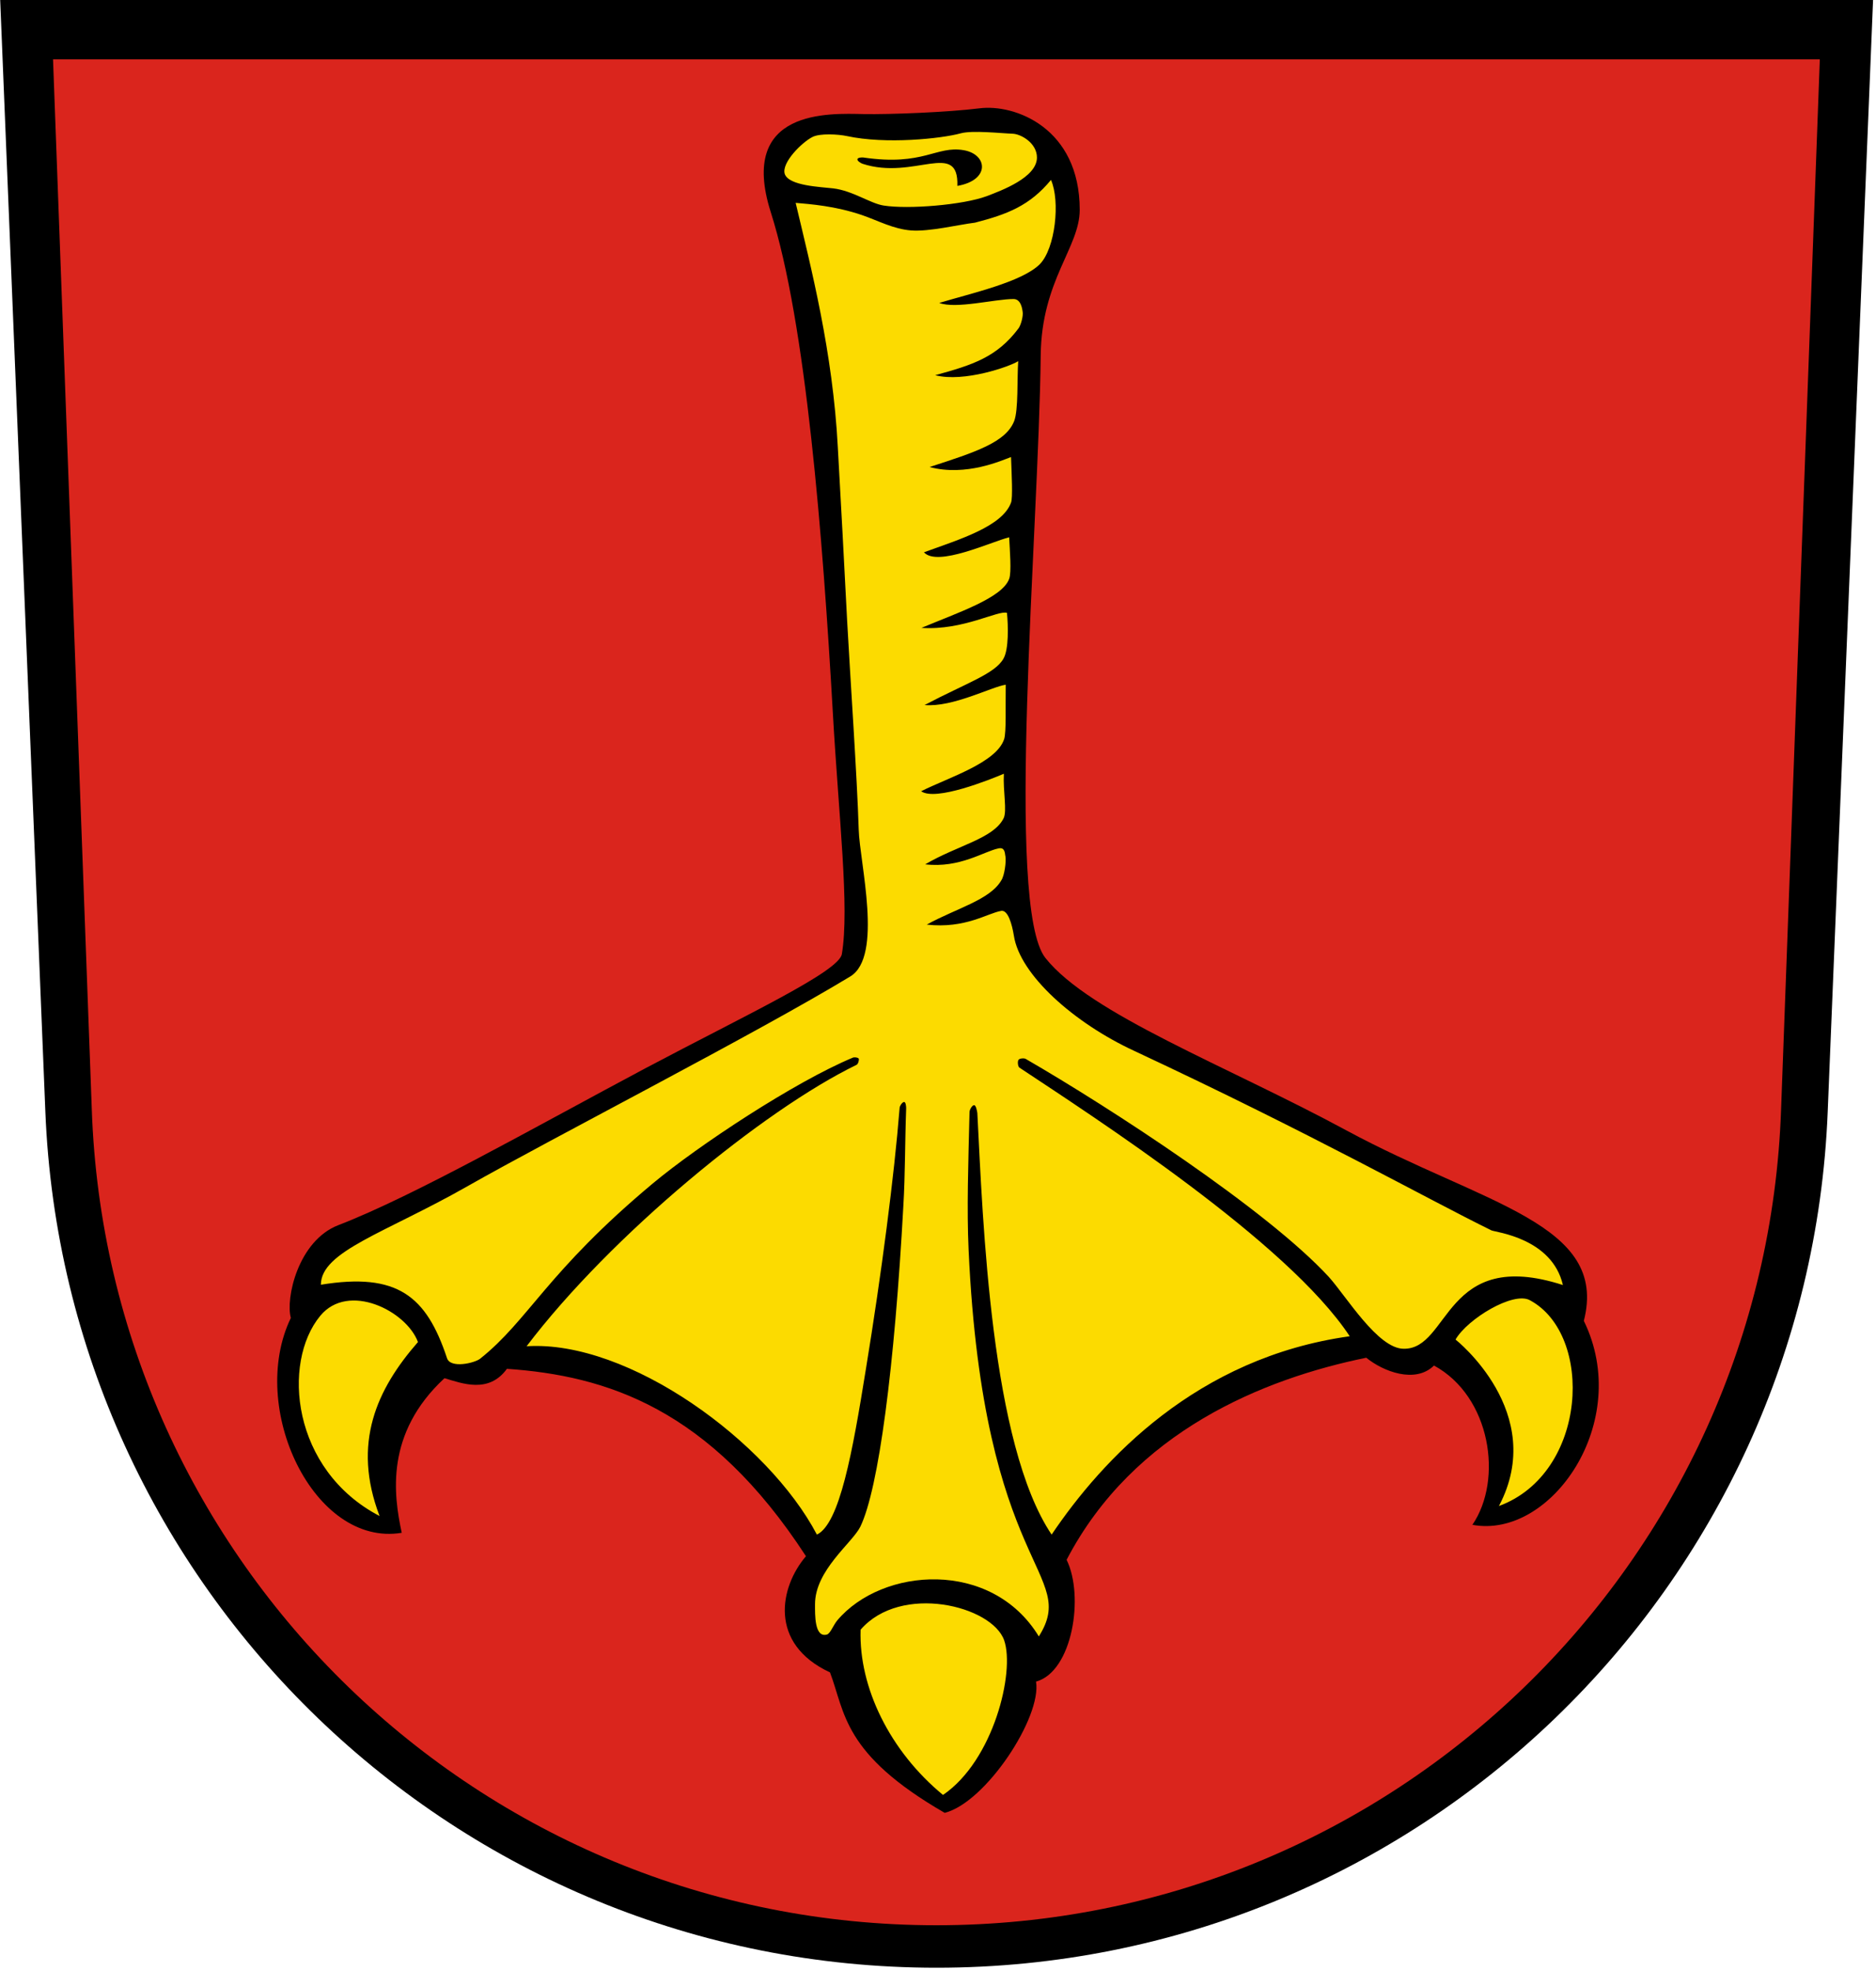 <?xml version="1.0"?>
<svg xmlns="http://www.w3.org/2000/svg" height="631" width="601">
<path d="m14.53 355.9c6.113 152.4 131.6 274.1 285.5 274.1s279.4-121.7 285.5-274.1l14.53-355.9h-600z"/>
<path id="a" d="m583 19-12.4 336c-4.94 145.2-124.2 261.4-270.6 261.4s-265.7-116.2-270.6-261.4l-12.41-336z" fill="#da251d"/>
<path d="m302.7 580.4c13.2-3.4 31.1-30.7 29.2-42 11.7-3.2 15.5-27.4 9.8-39 21.5-41.2 63.2-58 96-64.7 5.4 4.4 15.7 8.4 21.7 2.5 18.2 9.9 22.2 36.5 12.3 51 25.2 4.7 51.5-33 35.7-65.3 8-31.2-32-37.2-76.1-61-38.1-20.6-82.1-37.2-96.4-55.2-13-16.5-2.1-136.5-1.5-193 0.3-24.02 12.5-34.48 12.5-46.52 0-26.25-20.8-33.94-32.1-32.5-9.9 1.25-28.6 2-37.2 1.84-10.8-0.21-40.2-1.79-29.7 31.33 11.3 35.45 16.7 104.2 19.9 160.2 1.9 33.7 5.4 62.5 2.9 77.4-0.9 5.6-30.1 19.2-62.8 36.5-34.8 18.5-74.1 40.9-98.5 50.3-12.97 5-16.97 23.6-15.22 29.7-13.92 28.8 7.42 73.5 35.52 68.8-2.6-12.1-5.4-31.8 13.7-49.5 5.7 1.7 14.2 5 20-3 31.7 2.2 64.9 12.5 95.8 60-8.4 9.8-12.1 28 7.7 37.2 4.9 12.9 4 26.1 36.8 45z"/>
<path d="m306.7 59.52c10.6-1.84 9.7-10.08 2.1-11.42-8.9-1.57-12.8 5.17-32.2 2.33-0.5-0.07-1.8 0.02-1.9 0.5-0.2 0.55 1.1 1.33 1.6 1.5 16.5 5.42 30.9-7.75 30.4 7.09zm-55.3-3.84c1.3 3.84 11.5 4.15 15.5 4.63 6.3 0.75 11.9 4.84 16.2 5.5 7.9 1.25 25.4-0.18 33-3 4.8-1.83 16.1-6 16.1-12.38 0-4.62-5.1-7.53-7.8-7.62-3.8-0.13-12.8-1.15-16.6-0.13-6.2 1.71-24 3.59-36.5 0.88-2.7-0.58-8.6-0.94-11 0.29-3.4 1.7-10 8.27-8.9 11.83zm214.9 373.2c3.8-6.6 18.5-15.5 23.8-12.6 20.6 11 18.6 55.4-9.9 65.9 15.8-29.9-13.9-53.3-13.9-53.3zm-190.6 92.9c-0.6 18.5 9.4 38.9 26.4 52.9 16.2-11 23.1-39.4 19.6-49.5-3.9-11.1-33.1-18.3-46-3.4zm-141.8-92.1c-3.7-10-22.3-19.3-31.3-8.4-12.39 15-9.17 49.4 19 64.1-8.9-23.3-0.9-40.6 12.3-55.7zm178.5-358.4c-5.6 0.7-14.7 2.94-20.5 2.5-5.7-0.44-10.5-3.1-15.7-4.9-8.7-2.97-16.7-3.52-21.3-3.93 4.9 20.67 11.9 47.68 13.5 78.18 0.8 13.9 2.3 41.9 3 55.8 0.9 16.7 3.2 50 3.7 66.7 0.3 10.5 7.9 40.6-2.7 47-30.2 18.3-95.4 51.7-122.7 67.2-26.2 14.9-46.9 20.8-46.9 31.5 24.5-4 33.8 3.6 40.4 23.5 1.1 3.4 8.8 1.6 10.6 0.2 15.6-12.4 21.4-27.8 55.3-56.1 14.5-12.1 45.4-32.5 64.1-40.3 0.5-0.2 1.6-0.1 1.9 0.3 0.2 0.4-0.2 1.8-0.7 2-29.7 14.4-78.6 54.4-105.7 90.1 32.7-2.1 77.4 30.6 93 60.3 7.3-3.5 11.4-26.3 15.7-53 5-30.5 9.1-62.1 10.8-83.6 0-0.6 0.9-2 1.5-1.9 0.5 0.1 0.6 1.5 0.6 2-0.4 10.8-0.3 21.2-0.9 31.2-2.8 51.4-7.9 90.7-13.8 102.8-2.6 5.2-14.5 13.9-14.5 24.8 0 3.3-0.2 10.8 3.8 9.7 1.1-0.3 2-2.9 3.3-4.5 14.4-17.1 49.5-19.7 64.6 5.1 13-20.6-17.8-20.6-22.5-123.8-0.6-12.9-0.1-27.8 0.3-44.1 0-0.7 0.8-2.2 1.5-2.2 0.6 0.1 0.9 1.9 1 2.5 1.8 35 4.3 106 23.8 135 16.2-24 46.5-56.7 95.5-63.5-19.9-30.2-82-70.2-105.8-86-0.5-0.3-0.7-2-0.3-2.5 0.3-0.5 1.8-0.6 2.3-0.3 27 15.6 77.3 48.3 97.1 69.8 5.6 6.2 15.7 23 24 23 14.9 0.2 12.9-32.7 51-20.4-3.5-15.1-21.7-16.9-22.9-17.5-20.8-10.2-56.9-30.6-114.5-57.5-19.2-8.9-36.6-24.3-38.5-36.9-0.6-3.7-1.9-8.2-4-7.9-4.4 0.7-11.5 5.8-23.9 4.4 9.4-5.2 20.3-7.9 23.9-14.2 1-1.5 1.6-6 1.3-7.7-0.2-0.6 0-3-2.2-2.5-4.6 0.9-12.4 6.4-23.5 5.1 10.4-6.1 21.8-8.2 25.1-14.7 1.2-2.4-0.2-8.7 0.1-14.3-4.5 1.9-21.9 8.9-26.5 5.6 9-4.5 24.1-9.1 26.6-16.7 0.7-2.3 0.4-10 0.5-17.4-4.4 0.6-17 7.3-26 6.5 13.5-7.1 22.6-10 25.3-14.9 1.7-3 1.5-10.5 1.1-14.6-2.7-1-14.1 5.7-27.4 4.8 11.7-4.9 25.9-9.6 28.1-15.7 0.8-2 0.2-9.3 0-13.3-5.7 1.4-23 9.6-27.3 4.8 11.6-4.2 25.1-8.3 27.9-15.9 0.6-1.5 0.2-9.1 0-14.6-3 1.1-14.4 6.3-26.1 3.2 14.8-4.8 24.4-7.9 27.1-14.7 1.4-3.6 0.9-13.5 1.3-19.2-2.6 1.7-17.4 6.9-26.6 4.5 12.1-3.3 19.8-5.8 26.7-15 0.8-1.1 1.6-4.1 1.3-5.45-0.1-0.71-0.5-3.94-2.9-3.94-6 0-18.4 3.26-23.8 1.25 10.4-3.13 26.4-6.67 32.2-12.38 5-5.07 6.6-20.25 3.6-27-6.8 8.23-13.9 10.98-24.3 13.67z" fill-rule="evenodd" fill="#fcdb00"/>
</svg>
